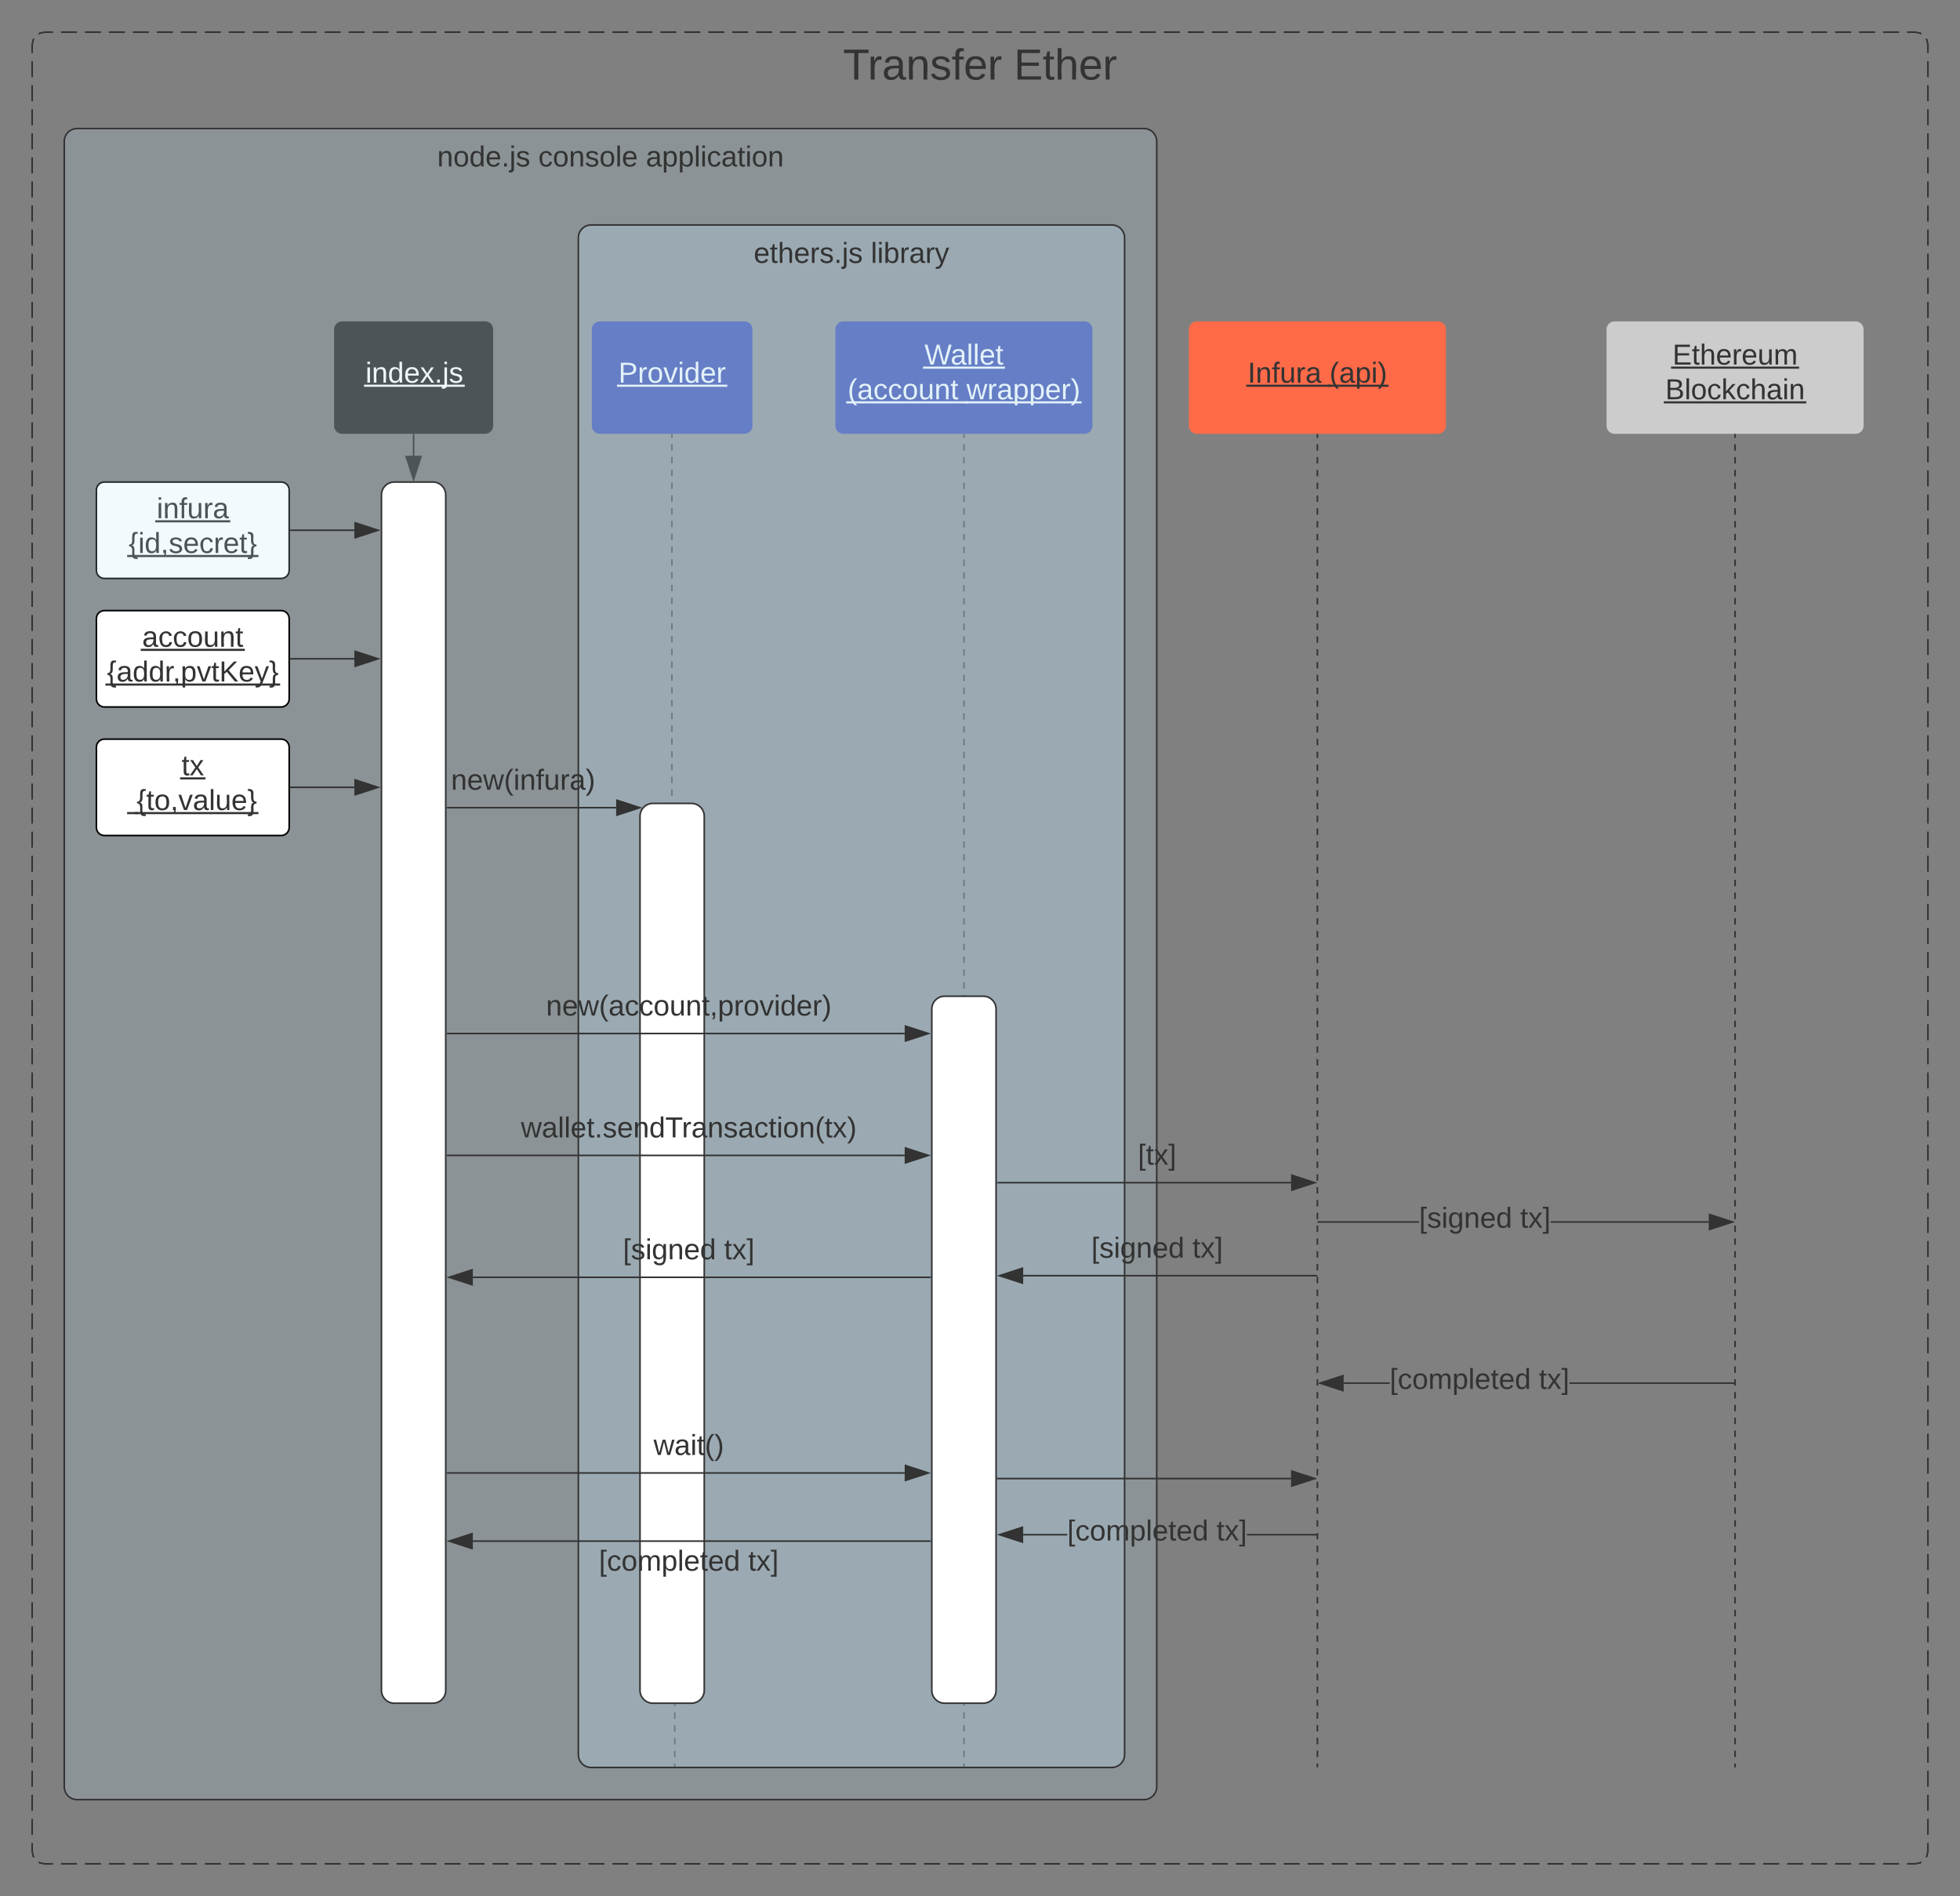 <svg xmlns="http://www.w3.org/2000/svg" xmlns:xlink="http://www.w3.org/1999/xlink" xmlns:lucid="lucid" width="1220" height="1180"><rect width="100%" height="100%" fill="#808080" stroke="none"/><g transform="translate(-340 -20)" lucid:page-tab-id="0_0"><path d="M400 325c0-2.76 2.24-5 5-5h110c2.76 0 5 2.24 5 5v50c0 2.76-2.24 5-5 5H405c-2.76 0-5-2.24-5-5z" stroke="#000" fill="#fff"/><use xlink:href="#a" transform="matrix(1,0,0,1,405,325) translate(32.55 17.525)"/><use xlink:href="#b" transform="matrix(1,0,0,1,405,325) translate(15.05 39.125)"/><path d="M860 225c0-2.76 2.24-5 5-5h150c2.76 0 5 2.24 5 5v60c0 2.76-2.24 5-5 5H865c-2.76 0-5-2.24-5-5z" stroke="#000" stroke-opacity="0" fill="#2535a0"/><use xlink:href="#c" transform="matrix(1,0,0,1,865,225) translate(50.4 21.9)"/><use xlink:href="#d" transform="matrix(1,0,0,1,865,225) translate(2.625 43.5)"/><use xlink:href="#e" transform="matrix(1,0,0,1,865,225) translate(76.575 43.5)"/><path d="M1080 225c0-2.76 2.24-5 5-5h150c2.76 0 5 2.24 5 5v60c0 2.76-2.24 5-5 5h-150c-2.76 0-5-2.24-5-5z" stroke="#000" stroke-opacity="0" fill="#ff6b49"/><use xlink:href="#f" transform="matrix(1,0,0,1,1085,225) translate(31.6 33.15)"/><use xlink:href="#g" transform="matrix(1,0,0,1,1085,225) translate(82.55 33.15)"/><path d="M708.37 225c0-2.76 2.24-5 5-5h90c2.77 0 5 2.24 5 5v60c0 2.76-2.23 5-5 5h-90c-2.76 0-5-2.24-5-5z" stroke="#000" stroke-opacity="0" fill="#2535a0"/><use xlink:href="#h" transform="matrix(1,0,0,1,713.375,225) translate(11.575 33.15)"/><path d="M758.22 290.5v2m0 3.97v3.97m0 3.98v3.98m0 3.97v3.98m0 3.98v3.97m0 3.98v3.98m0 3.98v3.97m0 4v3.97m0 3.97v3.98m0 3.98v3.97m0 3.98v3.98m0 3.98V380m0 3.98v3.98m0 3.97v4m0 3.97v3.97m0 3.98v3.98m0 3.98v3.97m0 3.98v3.98m0 3.98v3.98m0 3.98v3.98m0 3.97v3.97m0 3.98v3.97m0 3.98v3.98m0 3.97v3.98m0 3.98v4m0 3.96v3.98m0 3.98v3.97m0 3.97v3.98m0 3.97v3.98m0 3.98v3.98m0 3.97v3.98m0 4v3.96m0 3.98v3.98m0 3.97v3.97m0 3.98v3.98m0 3.97v3.98m0 3.98v3.97m0 3.98v4m0 3.96v3.98m0 3.98v3.98m0 3.97v3.98m0 3.98v3.97m0 3.98v3.98m0 3.97v3.98m0 4v3.97m0 3.97v3.98m0 3.98v3.97m0 3.98v3.98m0 3.97v3.98m0 3.98v3.98m0 3.97v4m0 3.97v3.97m0 3.98v2l.26.62.63.26.64.26.26.63v1.98m0 3.98v3.97m0 3.98v4m0 3.96v3.98m0 3.98v3.98m0 3.97v3.98m0 3.98v3.97m0 3.98v3.98m0 3.97v3.98m0 4v3.97m0 3.97v3.98m0 3.98v3.97m0 3.98v3.98m0 3.97v3.98m0 3.98v3.98m0 3.97v4m0 3.97v3.97m0 3.98v3.98m0 3.97v3.98m0 3.98V859m0 3.98v3.98m0 3.98v3.97m0 4v3.97m0 3.97v3.98m0 3.98v3.98m0 3.97v3.98m0 3.98v3.98m0 3.98v3.98m0 3.97v4m0 3.97v3.98m0 3.97v3.98m0 3.98v3.97m0 3.98v3.98m0 3.98v3.98m0 3.98v3.98m0 3.97v3.97m0 3.98v3.97m0 3.98v3.98m0 3.98v3.97m0 3.98v4m0 3.96v3.98m0 3.98v3.97m0 3.97v3.98m0 3.98v3.97m0 3.98v3.98m0 3.97v3.98m0 4v3.96m0 3.98v3.98m0 3.98v3.97m0 3.98v3.98m0 3.97v3.98m0 3.98v3.97m0 3.98v2" stroke="#333" fill="none"/><path d="M758.72 290.5h-1v-.5h1z" fill="#333"/><path d="M760 1119.5v.5M940 290.5v2m0 3.98v3.98m0 4v3.98m0 3.98v4m0 3.97v3.98m0 3.98v4m0 3.97v4m0 3.98v4m0 3.98v3.98m0 4v3.97m0 4v3.97m0 4v3.98m0 3.98v4m0 3.97v4m0 3.97v4m0 3.97v4m0 3.98v3.98m0 4V428m0 4v3.97m0 4v3.97m0 4v3.98m0 3.98v4m0 3.97v4m0 3.97v4m0 3.97v4m0 4v3.97m0 4v3.97m0 4v3.97m0 4v4m0 3.97v4m0 3.97v4m0 3.97v4m0 3.98v4m0 3.98v3.98m0 4v3.97m0 4v3.98m0 4v3.97m0 4v3.98m0 3.98v4m0 3.98v4m0 3.97v4m0 3.97v4m0 3.98v3.98m0 4v3.97m0 4v3.97m0 4v3.97m0 3.98v4m0 3.97v4m0 3.97v4m0 3.97v3.98m0 3.98v4m0 3.98v3.98m0 4v3.97m0 3.98v3.98m0 4v3.98m0 3.98v4m0 3.97v3.98m0 3.98v4m0 3.97v4m0 3.98v4m0 3.98v3.98m0 4v3.97m0 4v3.97m0 4v3.98m0 3.98v4m0 3.97v4m0 3.97v4m0 3.97v4m0 3.98v3.98m0 4v3.97m0 4v3.97m0 4v3.97m0 4v3.98m0 3.98v4m0 3.97v4m0 3.97v4m0 3.97v4m0 4v3.97m0 4v3.97m0 4v3.97m0 4v4m0 3.97v4m0 3.97v4m0 3.97v4m0 3.98v4m0 3.98v3.98m0 4V978m0 4v3.98m0 4v3.97m0 4v3.98m0 3.98v4m0 3.98v4m0 3.97v4m0 3.97v4m0 3.98v3.98m0 4v3.97m0 4v3.97m0 4v3.97m0 3.98v4m0 3.97v4m0 3.97v4m0 3.97v3.98m0 3.98v4m0 3.98v3.98m0 4v1.98" stroke="#333" fill="none"/><path d="M940.5 290.5h-1v-.5h1z" fill="#333"/><path d="M940 1119.5v.5M1160 290.5v2m0 3.98v3.98m0 4v3.98m0 3.98v4m0 3.97v3.98m0 3.98v4m0 3.97v4m0 3.98v4m0 3.98v3.98m0 4v3.97m0 4v3.97m0 4v3.98m0 3.98v4m0 3.97v4m0 3.97v4m0 3.97v4m0 3.98v3.98m0 4V428m0 4v3.97m0 4v3.97m0 4v3.98m0 3.98v4m0 3.97v4m0 3.97v4m0 3.97v4m0 4v3.97m0 4v3.97m0 4v3.97m0 4v4m0 3.97v4m0 3.97v4m0 3.97v4m0 3.98v4m0 3.98v3.98m0 4v3.97m0 4v3.98m0 4v3.97m0 4v3.98m0 3.98v4m0 3.98v4m0 3.97v4m0 3.97v4m0 3.98v3.98m0 4v3.97m0 4v3.97m0 4v3.97m0 3.98v4m0 3.97v4m0 3.97v4m0 3.97v3.98m0 3.98v4m0 3.98v3.98m0 4v3.97m0 3.98v3.98m0 4v3.98m0 3.98v4m0 3.97v3.98m0 3.98v4m0 3.97v4m0 3.98v4m0 3.98v3.98m0 4v3.97m0 4v3.97m0 4v3.98m0 3.98v4m0 3.97v4m0 3.97v4m0 3.97v4m0 3.98v3.98m0 4v3.97m0 4v3.97m0 4v3.97m0 4v3.98m0 3.98v4m0 3.97v4m0 3.97v4m0 3.97v4m0 4v3.97m0 4v3.97m0 4v3.97m0 4v4m0 3.97v4m0 3.97v4m0 3.97v4m0 3.98v4m0 3.98v3.98m0 4V978m0 4v3.98m0 4v3.97m0 4v3.98m0 3.98v4m0 3.98v4m0 3.97v4m0 3.97v4m0 3.98v3.98m0 4v3.97m0 4v3.97m0 4v3.97m0 3.98v4m0 3.97v4m0 3.97v4m0 3.97v3.98m0 3.98v4m0 3.98v3.98m0 4v1.98" stroke="#333" fill="none"/><path d="M1160.5 290.5h-1v-.5h1z" fill="#333"/><path d="M1160 1119.5v.5" stroke="#333" fill="none"/><path d="M547.94 225c0-2.76 2.24-5 5-5h89c2.76 0 5 2.24 5 5v60c0 2.76-2.24 5-5 5h-89c-2.76 0-5-2.24-5-5z" stroke="#000" stroke-opacity="0" fill="#333"/><use xlink:href="#i" transform="matrix(1,0,0,1,552.937,225) translate(14.55 33.15)"/><path d="M597.44 290.5v13.12" stroke="#333" fill="none"/><path d="M597.94 290.5h-1v-.5h1z" fill="#333"/><path d="M597.44 318.38l-4.64-14.26h9.27z" stroke="#333" fill="#333"/><path d="M380 108c0-4.42 3.58-8 8-8h664c4.42 0 8 3.58 8 8v1024c0 4.42-3.58 8-8 8H388c-4.42 0-8-3.58-8-8z" stroke="#333" fill="#c1e4f7" fill-opacity=".19"/><use xlink:href="#j" transform="matrix(1,0,0,1,388,108) translate(224.125 15.6)"/><use xlink:href="#k" transform="matrix(1,0,0,1,388,108) translate(287.075 15.6)"/><use xlink:href="#l" transform="matrix(1,0,0,1,388,108) translate(354.025 15.6)"/><path d="M700 168c0-4.42 3.58-8 8-8h324c4.42 0 8 3.58 8 8v944c0 4.42-3.58 8-8 8H708c-4.42 0-8-3.58-8-8z" stroke="#333" fill="#c1e4f7" fill-opacity=".28"/><use xlink:href="#m" transform="matrix(1,0,0,1,708,168) translate(101.15 15.6)"/><use xlink:href="#n" transform="matrix(1,0,0,1,708,168) translate(174.05 15.6)"/><path d="M738.37 528c0-4.42 3.6-8 8-8h24c4.42 0 8 3.58 8 8v544c0 4.42-3.58 8-8 8h-24c-4.4 0-8-3.58-8-8zM920 648c0-4.42 3.58-8 8-8h24c4.42 0 8 3.58 8 8v424c0 4.42-3.58 8-8 8h-24c-4.42 0-8-3.58-8-8zM577.44 328c0-4.42 3.58-8 8-8h24c4.42 0 8 3.58 8 8v744c0 4.42-3.58 8-8 8h-24c-4.42 0-8-3.58-8-8z" stroke="#333" fill="#fff"/><path d="M400 405c0-2.76 2.24-5 5-5h110c2.76 0 5 2.24 5 5v50c0 2.76-2.24 5-5 5H405c-2.76 0-5-2.24-5-5z" stroke="#000" fill="#fff"/><use xlink:href="#o" transform="matrix(1,0,0,1,405,405) translate(23.5 17.525)"/><use xlink:href="#p" transform="matrix(1,0,0,1,405,405) translate(1.525 39.125)"/><path d="M521 350h39.55" stroke="#333" fill="none"/><path d="M521 350.5h-.5v-1h.5z" fill="#333"/><path d="M575.32 350l-14.27 4.64v-9.28z" stroke="#333" fill="#333"/><path d="M521 430h39.55" stroke="#333" fill="none"/><path d="M521 430.5h-.5v-1h.5z" fill="#333"/><path d="M575.32 430l-14.27 4.64v-9.28z" stroke="#333" fill="#333"/><path d="M618.44 522.67H723.5" stroke="#333" fill="none"/><path d="M618.45 523.17h-.5v-1h.5z" fill="#333"/><path d="M738.28 522.67L724 527.3v-9.27z" stroke="#333" fill="#333"/><use xlink:href="#q" transform="matrix(1,0,0,1,620.714,497.067) translate(0.005 14.4)"/><path d="M618.44 663.22h284.68" stroke="#333" fill="none"/><path d="M618.45 663.72h-.5v-1h.5z" fill="#333"/><path d="M917.88 663.22l-14.26 4.64v-9.27z" stroke="#333" fill="#333"/><use xlink:href="#r" transform="matrix(1,0,0,1,679.869,637.621) translate(0.005 14.4)"/><path d="M360 48c0-4.42 3.58-8 8-8h1164c4.42 0 8 3.58 8 8v1124c0 4.42-3.58 8-8 8H368c-4.42 0-8-3.58-8-8z" fill-opacity="0"/><path d="M364.07 41.18l.82-.55L368 40h4.97m4.98 0h9.95m4.97 0h9.95m4.97 0h9.94m4.98 0h9.95m4.97 0h9.95m4.96 0h9.95m5 0h9.94m4.97 0h9.96m4.97 0h9.95m4.98 0h9.95m4.98 0h9.95m4.97 0h9.95m4.98 0h9.94m4.98 0h9.95m4.97 0h9.95m4.97 0h9.94m4.98 0h9.95m4.97 0h9.95m4.96 0h9.95m5 0h9.94m4.97 0h9.96m4.97 0h9.95m4.98 0h9.95m4.98 0h9.95m4.97 0h9.95m4.98 0h9.94m4.98 0h9.95m4.97 0h9.95m4.97 0h9.94m4.98 0h9.95m4.97 0h9.95m4.96 0h9.95m5 0h9.94m4.97 0h9.96m4.97 0h9.95m4.98 0h9.95m4.98 0h9.95m4.97 0h9.95m4.98 0h9.94m4.98 0h9.95m4.97 0h9.95m4.97 0h9.94m4.98 0h9.95m4.97 0h9.95m4.96 0h9.95m5 0h9.94m4.97 0h9.96m4.97 0h9.95m4.98 0h9.95m4.98 0h9.95m4.97 0h9.95m4.98 0h9.94m4.98 0h9.95m4.97 0h9.95m4.97 0h9.94m4.98 0h9.95m4.97 0h9.95m4.96 0h9.95m5 0h9.94m4.97 0h9.96m4.97 0h9.95m4.98 0h9.95m4.98 0h9.95m4.97 0h9.95m4.98 0h9.94m4.98 0h9.95m4.97 0h9.95m4.97 0h9.94m4.98 0h9.95m4.97 0h9.95m4.96 0h9.95m5 0h9.94m4.97 0h9.96m4.97 0h9.95m4.98 0h9.95m4.98 0h9.95m4.97 0h9.95m4.98 0h4.97l3.1.63.83.55m2.9 2.9l.54.8.63 3.12v5m0 5v9.98m0 5v10m0 4.98v10m0 5v9.98m0 5v10m0 4.98v10m0 5v9.98m0 5v10m0 4.98v10m0 5v9.98m0 5v10m0 4.98v10m0 5v9.98m0 5v10m0 4.98v10m0 5v9.98m0 5v10m0 4.98v10m0 5v9.98m0 5v10m0 4.98v10m0 5v9.98m0 5v10m0 4.98v10m0 5v9.98m0 5v10m0 4.98v10m0 5v9.98m0 5v10m0 4.98v10m0 5v9.98m0 5v10m0 4.98v10m0 5v9.98m0 5v10m0 4.98v10m0 5v9.98m0 5v10m0 4.98v10m0 5v9.98m0 5v10m0 4.98v10m0 5v9.98m0 5v10m0 4.98v10m0 5v9.98m0 5v10m0 4.98v10m0 5v9.98m0 5v10m0 4.98v10m0 5v9.98m0 5v10m0 4.98v10m0 5v9.98m0 5v10m0 4.98v10m0 5v9.98m0 5v10m0 4.98v10m0 5v9.98m0 5v10m0 4.98v10m0 5v9.98m0 5v10m0 4.98v10m0 5v9.98m0 5v10m0 4.98v10m0 5v9.98m0 5v10m0 4.98v10m0 5v9.98m0 5v10m0 4.98v5l-.63 3.1-.55.83m-2.9 2.9l-.8.54-3.12.63h-4.97m-4.98 0h-9.95m-4.97 0h-9.95m-4.97 0h-9.94m-4.98 0h-9.95m-4.97 0h-9.95m-4.96 0h-9.95m-5 0h-9.94m-4.97 0h-9.96m-4.97 0h-9.95m-4.98 0h-9.95m-4.98 0h-9.95m-4.97 0h-9.95m-4.98 0h-9.94m-4.98 0h-9.95m-4.97 0h-9.95m-4.97 0h-9.94m-4.98 0h-9.95m-4.97 0h-9.95m-4.96 0h-9.95m-5 0h-9.94m-4.97 0h-9.96m-4.97 0h-9.95m-4.98 0h-9.95m-4.98 0h-9.95m-4.97 0h-9.95m-4.98 0h-9.94m-4.98 0h-9.95m-4.97 0h-9.95m-4.97 0h-9.94m-4.98 0h-9.95m-4.97 0h-9.95m-4.96 0h-9.95m-5 0h-9.94m-4.97 0h-9.96m-4.97 0h-9.95m-4.98 0h-9.95m-4.98 0h-9.95m-4.97 0h-9.95m-4.98 0h-9.94m-4.98 0h-9.95m-4.97 0h-9.95m-4.97 0h-9.94m-4.98 0h-9.95m-4.97 0h-9.95m-4.96 0h-9.95m-5 0h-9.94m-4.97 0h-9.96m-4.97 0h-9.95m-4.98 0h-9.95m-4.98 0h-9.95m-4.97 0h-9.95m-4.98 0h-9.94m-4.98 0h-9.95m-4.97 0h-9.95m-4.97 0h-9.94m-4.98 0h-9.95m-4.97 0h-9.95m-4.96 0h-9.95m-5 0h-9.94m-4.97 0h-9.96m-4.97 0h-9.95m-4.98 0h-9.95m-4.98 0h-9.95m-4.97 0h-9.95m-4.98 0h-9.94m-4.98 0h-9.95m-4.97 0h-9.95m-4.97 0h-9.94m-4.98 0h-9.95m-4.97 0h-9.95m-4.96 0h-9.95m-5 0h-9.94m-4.97 0h-9.96m-4.97 0h-9.95m-4.98 0h-9.95m-4.98 0h-9.95m-4.97 0h-9.95m-4.98 0H368l-3.1-.63-.83-.55m-2.9-2.9l-.54-.8-.63-3.12v-5m0-5v-9.98m0-5v-10m0-4.98v-10m0-5v-9.98m0-5v-10m0-4.98v-10m0-5v-9.98m0-5v-10m0-4.98v-10m0-5v-9.98m0-5v-10m0-4.98v-10m0-5v-9.98m0-5v-10m0-4.98v-10m0-5v-9.98m0-5v-10m0-4.98v-10m0-5v-9.98m0-5v-10m0-4.98v-10m0-5v-9.98m0-5v-10m0-4.98v-10m0-5v-9.98m0-5v-10m0-4.98v-10m0-5v-9.98m0-5v-10m0-4.98v-10m0-5v-9.98m0-5v-10m0-4.98v-10m0-5v-9.98m0-5v-10m0-4.98v-10m0-5v-9.98m0-5v-10m0-4.98v-10m0-5v-9.98m0-5v-10m0-4.98v-10m0-5v-9.98m0-5v-10m0-4.98v-10m0-5v-9.98m0-5v-10m0-4.98v-10m0-5v-9.98m0-5v-10m0-4.98v-10m0-5v-9.98m0-5v-10m0-4.98v-10m0-5v-9.98m0-5v-10m0-4.98v-10m0-5v-9.98m0-5v-10m0-4.98v-10m0-5v-9.98m0-5v-10m0-4.98v-10m0-5v-9.98m0-5v-10m0-4.98v-10m0-5v-9.98m0-5v-10m0-4.98v-10m0-5v-9.98m0-5v-10m0-4.98v-10m0-5V73m0-5v-10m0-4.98v-5l.63-3.1.55-.83" stroke="#333" fill="none"/><use xlink:href="#s" transform="matrix(1,0,0,1,368,48) translate(496.74 21.511)"/><use xlink:href="#t" transform="matrix(1,0,0,1,368,48) translate(603.1 21.511)"/><path d="M1340 225c0-2.76 2.24-5 5-5h150c2.76 0 5 2.24 5 5v60c0 2.76-2.24 5-5 5h-150c-2.76 0-5-2.24-5-5z" stroke="#000" stroke-opacity="0" fill="#ccc"/><use xlink:href="#u" transform="matrix(1,0,0,1,1345,225) translate(36.05 21.9)"/><use xlink:href="#v" transform="matrix(1,0,0,1,1345,225) translate(31.55 43.5)"/><path d="M1420 290.5v2m0 3.98v3.98m0 4v3.98m0 3.98v4m0 3.97v3.98m0 3.98v4m0 3.97v4m0 3.98v4m0 3.98v3.98m0 4v3.97m0 4v3.97m0 4v3.98m0 3.98v4m0 3.97v4m0 3.97v4m0 3.97v4m0 3.98v3.98m0 4V428m0 4v3.97m0 4v3.97m0 4v3.98m0 3.98v4m0 3.97v4m0 3.97v4m0 3.97v4m0 4v3.97m0 4v3.97m0 4v3.97m0 4v4m0 3.97v4m0 3.97v4m0 3.97v4m0 3.98v4m0 3.98v3.98m0 4v3.97m0 4v3.98m0 4v3.97m0 4v3.98m0 3.98v4m0 3.98v4m0 3.97v4m0 3.97v4m0 3.98v3.98m0 4v3.97m0 4v3.97m0 4v3.97m0 3.98v4m0 3.97v4m0 3.97v4m0 3.97v3.98m0 3.98v4m0 3.98v3.98m0 4v3.97m0 3.98v3.98m0 4v3.98m0 3.98v4m0 3.97v3.98m0 3.98v4m0 3.97v4m0 3.98v4m0 3.98v3.98m0 4v3.97m0 4v3.97m0 4v3.98m0 3.98v4m0 3.97v4m0 3.97v4m0 3.97v4m0 3.98v3.98m0 4v3.97m0 4v3.97m0 4v3.97m0 4v3.98m0 3.98v4m0 3.97v4m0 3.97v4m0 3.97v4m0 4v3.97m0 4v3.97m0 4v3.97m0 4v4m0 3.97v4m0 3.97v4m0 3.97v4m0 3.98v4m0 3.98v3.98m0 4V978m0 4v3.98m0 4v3.97m0 4v3.98m0 3.98v4m0 3.98v4m0 3.97v4m0 3.97v4m0 3.98v3.98m0 4v3.97m0 4v3.97m0 4v3.97m0 3.98v4m0 3.97v4m0 3.97v4m0 3.97v3.98m0 3.98v4m0 3.98v3.98m0 4v1.98" stroke="#333" fill="none"/><path d="M1420.5 290.5h-1v-.5h1z" fill="#333"/><path d="M1420 1119.5v.5" stroke="#333" fill="none"/><path d="M1004.3 975.63h-27.42v-1h27.42zm155.2 0h-43.3v-1h43.3zM976.38 979.76l-14.26-4.63 14.26-4.64z" fill="#333"/><path d="M976.88 980.45l-16.38-5.32 16.38-5.33zm-13.14-5.32l12.14 3.95v-7.9zM1160 975.63h-.5v-1h.5z" fill="#333"/><use xlink:href="#w" transform="matrix(1,0,0,1,1004.3,964.328) translate(0.005 14.4)"/><use xlink:href="#x" transform="matrix(1,0,0,1,1004.3,964.328) translate(92.905 14.4)"/><path d="M1223.27 781h-62.77v-1h62.77zm180.35 0h-98.4v-1h98.4zM1160.5 781h-.5v-1h.5zM1418.38 780.5l-14.26 4.63v-9.27z" fill="#333"/><path d="M1420 780.5l-16.38 5.32v-10.65zm-15.38 3.94l12.14-3.95-12.14-3.95z" fill="#333"/><use xlink:href="#y" transform="matrix(1,0,0,1,1223.269,769.694) translate(0.005 14.4)"/><use xlink:href="#x" transform="matrix(1,0,0,1,1223.269,769.694) translate(62.955 14.4)"/><path d="M1205 881.3h-28.62v-1h28.6zm214.5 0h-102.6v-1h102.6zM1175.88 885.44l-14.26-4.63 14.26-4.63z" fill="#333"/><path d="M1176.38 886.13L1160 880.8l16.38-5.32zm-13.14-5.32l12.14 3.95v-7.9zM1420 881.3h-.5v-1h.5z" fill="#333"/><use xlink:href="#w" transform="matrix(1,0,0,1,1204.995,870.005) translate(0.005 14.4)"/><use xlink:href="#x" transform="matrix(1,0,0,1,1204.995,870.005) translate(92.905 14.4)"/><path d="M618.44 739.07h284.68" stroke="#333" fill="none"/><path d="M618.45 739.57h-.5v-1h.5z" fill="#333"/><path d="M917.88 739.07l-14.26 4.64v-9.26z" stroke="#333" fill="#333"/><use xlink:href="#z" transform="matrix(1,0,0,1,664.244,713.472) translate(0.005 14.4)"/><path d="M919 979.12H634.32" stroke="#333" fill="none"/><path d="M919.5 979.62h-.5v-1h.5z" fill="#333"/><path d="M619.56 979.12l14.26-4.63v9.26z" stroke="#333" fill="#333"/><use xlink:href="#w" transform="matrix(1,0,0,1,712.769,983.12) translate(0.005 14.4)"/><use xlink:href="#x" transform="matrix(1,0,0,1,712.769,983.12) translate(92.905 14.4)"/><path d="M400 485c0-2.76 2.24-5 5-5h110c2.76 0 5 2.24 5 5v50c0 2.76-2.24 5-5 5H405c-2.76 0-5-2.24-5-5z" stroke="#000" fill="#fff"/><use xlink:href="#A" transform="matrix(1,0,0,1,405,485) translate(48 17.525)"/><use xlink:href="#B" transform="matrix(1,0,0,1,405,485) translate(15.025 39.125)"/><use xlink:href="#C" transform="matrix(1,0,0,1,405,485) translate(20.025 39.125)"/><path d="M521 510h39.55" stroke="#333" fill="none"/><path d="M521 510.5h-.5v-1h.5z" fill="#333"/><path d="M575.32 510l-14.27 4.64v-9.28z" stroke="#333" fill="#333"/><path d="M961 756.04h182.62" stroke="#333" fill="none"/><path d="M961 756.54h-.5v-1h.5z" fill="#333"/><path d="M1158.38 756.04l-14.26 4.64v-9.28z" stroke="#333" fill="#333"/><use xlink:href="#D" transform="matrix(1,0,0,1,1048.25,730.44) translate(0.005 14.4)"/><path d="M976.88 813.93h182.62" stroke="#333" fill="none"/><path d="M962.12 813.93l14.26-4.63v9.27z" stroke="#333" fill="#333"/><path d="M1159.5 813.93h.5" stroke="#333" fill="none"/><g><use xlink:href="#y" transform="matrix(1,0,0,1,1019.275,788.331) translate(0.005 14.4)"/><use xlink:href="#x" transform="matrix(1,0,0,1,1019.275,788.331) translate(62.955 14.4)"/></g><path d="M919 814.93H634.32" stroke="#333" fill="none"/><path d="M919.5 815.43h-.5v-1h.5z" fill="#333"/><path d="M619.56 814.93l14.26-4.64v9.26z" stroke="#333" fill="#333"/><g><use xlink:href="#y" transform="matrix(1,0,0,1,727.744,789.329) translate(0.005 14.4)"/><use xlink:href="#x" transform="matrix(1,0,0,1,727.744,789.329) translate(62.955 14.4)"/></g><path d="M618.44 936.7h284.68" stroke="#333" fill="none"/><path d="M618.45 937.2h-.5v-1h.5z" fill="#333"/><path d="M917.88 936.7l-14.26 4.64v-9.28z" stroke="#333" fill="#333"/><g><use xlink:href="#E" transform="matrix(1,0,0,1,746.819,911.1) translate(0.005 14.4)"/></g><path d="M1143.62 940.7H961v-1h182.62zM961 940.7h-.5v-1h.5zM1158.38 940.2l-14.26 4.63v-9.27z" fill="#333"/><path d="M1160 940.2l-16.38 5.32v-10.65zm-15.38 3.94l12.14-3.95-12.14-3.95z" fill="#333"/><defs><path fill="#333" d="M24-231v-30h32v30H24zM24 0v-190h32V0H24" id="F"/><path fill="#333" d="M117-194c89-4 53 116 60 194h-32v-121c0-31-8-49-39-48C34-167 62-67 57 0H25l-1-190h30c1 10-1 24 2 32 11-22 29-35 61-36" id="G"/><path fill="#333" d="M101-234c-31-9-42 10-38 44h38v23H63V0H32v-167H5v-23h27c-7-52 17-82 69-68v24" id="H"/><path fill="#333" d="M84 4C-5 8 30-112 23-190h32v120c0 31 7 50 39 49 72-2 45-101 50-169h31l1 190h-30c-1-10 1-25-2-33-11 22-28 36-60 37" id="I"/><path fill="#333" d="M114-163C36-179 61-72 57 0H25l-1-190h30c1 12-1 29 2 39 6-27 23-49 58-41v29" id="J"/><path fill="#333" d="M141-36C126-15 110 5 73 4 37 3 15-17 15-53c-1-64 63-63 125-63 3-35-9-54-41-54-24 1-41 7-42 31l-33-3c5-37 33-52 76-52 45 0 72 20 72 64v82c-1 20 7 32 28 27v20c-31 9-61-2-59-35zM48-53c0 20 12 33 32 33 41-3 63-29 60-74-43 2-92-5-92 41" id="K"/><g id="a"><use transform="matrix(0.05,0,0,0.05,0,0)" xlink:href="#F"/><use transform="matrix(0.05,0,0,0.05,3.95,0)" xlink:href="#G"/><use transform="matrix(0.05,0,0,0.05,13.95,0)" xlink:href="#H"/><use transform="matrix(0.05,0,0,0.05,18.95,0)" xlink:href="#I"/><use transform="matrix(0.05,0,0,0.05,28.95,0)" xlink:href="#J"/><use transform="matrix(0.05,0,0,0.05,34.9,0)" xlink:href="#K"/><path fill="#333" d="M-.9 1.25h46.7v1.32H-.9z"/></g><path fill="#333" d="M39-94c74 12-11 154 75 146v23c-44 4-70-10-70-52C44-23 55-84 6-82v-22c81 4-7-162 84-157h24v23c-82-15-2 131-75 144" id="L"/><path fill="#333" d="M85-194c31 0 48 13 60 33l-1-100h32l1 261h-30c-2-10 0-23-3-31C134-8 116 4 85 4 32 4 16-35 15-94c0-66 23-100 70-100zm9 24c-40 0-46 34-46 75 0 40 6 74 45 74 42 0 51-32 51-76 0-42-9-74-50-73" id="M"/><path fill="#333" d="M68-38c1 34 0 65-14 84H32c9-13 17-26 17-46H33v-38h35" id="N"/><path fill="#333" d="M135-143c-3-34-86-38-87 0 15 53 115 12 119 90S17 21 10-45l28-5c4 36 97 45 98 0-10-56-113-15-118-90-4-57 82-63 122-42 12 7 21 19 24 35" id="O"/><path fill="#333" d="M100-194c63 0 86 42 84 106H49c0 40 14 67 53 68 26 1 43-12 49-29l28 8c-11 28-37 45-77 45C44 4 14-33 15-96c1-61 26-98 85-98zm52 81c6-60-76-77-97-28-3 7-6 17-6 28h103" id="P"/><path fill="#333" d="M96-169c-40 0-48 33-48 73s9 75 48 75c24 0 41-14 43-38l32 2c-6 37-31 61-74 61-59 0-76-41-82-99-10-93 101-131 147-64 4 7 5 14 7 22l-32 3c-4-21-16-35-41-35" id="Q"/><path fill="#333" d="M59-47c-2 24 18 29 38 22v24C64 9 27 4 27-40v-127H5v-23h24l9-43h21v43h35v23H59v120" id="R"/><path fill="#333" d="M76-40C78 24 84 88 6 75V52C86 64 9-79 80-94c-40-6-34-59-34-106 1-29-11-41-40-38v-23c44-4 70 10 70 52 0 47-12 108 38 105v22c-26 1-39 14-38 42" id="S"/><g id="b"><use transform="matrix(0.05,0,0,0.05,0,0)" xlink:href="#L"/><use transform="matrix(0.05,0,0,0.05,6,0)" xlink:href="#F"/><use transform="matrix(0.05,0,0,0.05,9.95,0)" xlink:href="#M"/><use transform="matrix(0.05,0,0,0.05,19.95,0)" xlink:href="#N"/><use transform="matrix(0.05,0,0,0.05,24.95,0)" xlink:href="#O"/><use transform="matrix(0.05,0,0,0.05,33.95,0)" xlink:href="#P"/><use transform="matrix(0.05,0,0,0.05,43.95,0)" xlink:href="#Q"/><use transform="matrix(0.05,0,0,0.05,52.95,0)" xlink:href="#J"/><use transform="matrix(0.05,0,0,0.05,58.9,0)" xlink:href="#P"/><use transform="matrix(0.05,0,0,0.05,68.9,0)" xlink:href="#R"/><use transform="matrix(0.05,0,0,0.05,73.9,0)" xlink:href="#S"/><path fill="#333" d="M-.9 1.25h81.7v1.32H-.9z"/></g><path fill="#fafafa" d="M266 0h-40l-56-210L115 0H75L2-248h35L96-30l15-64 43-154h32l59 218 59-218h35" id="T"/><path fill="#fafafa" d="M141-36C126-15 110 5 73 4 37 3 15-17 15-53c-1-64 63-63 125-63 3-35-9-54-41-54-24 1-41 7-42 31l-33-3c5-37 33-52 76-52 45 0 72 20 72 64v82c-1 20 7 32 28 27v20c-31 9-61-2-59-35zM48-53c0 20 12 33 32 33 41-3 63-29 60-74-43 2-92-5-92 41" id="U"/><path fill="#fafafa" d="M24 0v-261h32V0H24" id="V"/><path fill="#fafafa" d="M100-194c63 0 86 42 84 106H49c0 40 14 67 53 68 26 1 43-12 49-29l28 8c-11 28-37 45-77 45C44 4 14-33 15-96c1-61 26-98 85-98zm52 81c6-60-76-77-97-28-3 7-6 17-6 28h103" id="W"/><path fill="#fafafa" d="M59-47c-2 24 18 29 38 22v24C64 9 27 4 27-40v-127H5v-23h24l9-43h21v43h35v23H59v120" id="X"/><g id="c"><use transform="matrix(0.05,0,0,0.05,0,0)" xlink:href="#T"/><use transform="matrix(0.05,0,0,0.05,16.3,0)" xlink:href="#U"/><use transform="matrix(0.05,0,0,0.05,26.3,0)" xlink:href="#V"/><use transform="matrix(0.05,0,0,0.05,30.25,0)" xlink:href="#V"/><use transform="matrix(0.05,0,0,0.05,34.2,0)" xlink:href="#W"/><use transform="matrix(0.05,0,0,0.05,44.2,0)" xlink:href="#X"/><path fill="#fafafa" d="M-.9 1.25h51v1.32h-51z"/></g><path fill="#fafafa" d="M87 75C49 33 22-17 22-94c0-76 28-126 65-167h31c-38 41-64 92-64 168S80 34 118 75H87" id="Y"/><path fill="#fafafa" d="M96-169c-40 0-48 33-48 73s9 75 48 75c24 0 41-14 43-38l32 2c-6 37-31 61-74 61-59 0-76-41-82-99-10-93 101-131 147-64 4 7 5 14 7 22l-32 3c-4-21-16-35-41-35" id="Z"/><path fill="#fafafa" d="M100-194c62-1 85 37 85 99 1 63-27 99-86 99S16-35 15-95c0-66 28-99 85-99zM99-20c44 1 53-31 53-75 0-43-8-75-51-75s-53 32-53 75 10 74 51 75" id="aa"/><path fill="#fafafa" d="M84 4C-5 8 30-112 23-190h32v120c0 31 7 50 39 49 72-2 45-101 50-169h31l1 190h-30c-1-10 1-25-2-33-11 22-28 36-60 37" id="ab"/><path fill="#fafafa" d="M117-194c89-4 53 116 60 194h-32v-121c0-31-8-49-39-48C34-167 62-67 57 0H25l-1-190h30c1 10-1 24 2 32 11-22 29-35 61-36" id="ac"/><g id="d"><use transform="matrix(0.05,0,0,0.05,0,0)" xlink:href="#Y"/><use transform="matrix(0.05,0,0,0.05,5.95,0)" xlink:href="#U"/><use transform="matrix(0.05,0,0,0.05,15.95,0)" xlink:href="#Z"/><use transform="matrix(0.05,0,0,0.05,24.95,0)" xlink:href="#Z"/><use transform="matrix(0.05,0,0,0.05,33.95,0)" xlink:href="#aa"/><use transform="matrix(0.05,0,0,0.05,43.95,0)" xlink:href="#ab"/><use transform="matrix(0.05,0,0,0.05,53.95,0)" xlink:href="#ac"/><use transform="matrix(0.05,0,0,0.05,63.95,0)" xlink:href="#X"/><path fill="#fafafa" d="M-.9 1.25h75.75v1.32H-.9z"/></g><path fill="#fafafa" d="M206 0h-36l-40-164L89 0H53L-1-190h32L70-26l43-164h34l41 164 42-164h31" id="ad"/><path fill="#fafafa" d="M114-163C36-179 61-72 57 0H25l-1-190h30c1 12-1 29 2 39 6-27 23-49 58-41v29" id="ae"/><path fill="#fafafa" d="M115-194c55 1 70 41 70 98S169 2 115 4C84 4 66-9 55-30l1 105H24l-1-265h31l2 30c10-21 28-34 59-34zm-8 174c40 0 45-34 45-75s-6-73-45-74c-42 0-51 32-51 76 0 43 10 73 51 73" id="af"/><path fill="#fafafa" d="M33-261c38 41 65 92 65 168S71 34 33 75H2C39 34 66-17 66-93S39-220 2-261h31" id="ag"/><g id="e"><use transform="matrix(0.05,0,0,0.05,0,0)" xlink:href="#ad"/><use transform="matrix(0.05,0,0,0.05,12.95,0)" xlink:href="#ae"/><use transform="matrix(0.05,0,0,0.05,18.9,0)" xlink:href="#U"/><use transform="matrix(0.05,0,0,0.05,28.9,0)" xlink:href="#af"/><use transform="matrix(0.05,0,0,0.05,38.9,0)" xlink:href="#af"/><use transform="matrix(0.05,0,0,0.05,48.9,0)" xlink:href="#W"/><use transform="matrix(0.05,0,0,0.05,58.9,0)" xlink:href="#ae"/><use transform="matrix(0.05,0,0,0.05,64.85,0)" xlink:href="#ag"/><path fill="#fafafa" d="M-.9 1.25h72.6v1.32H-.9z"/></g><path fill="#333" d="M33 0v-248h34V0H33" id="ah"/><g id="f"><use transform="matrix(0.05,0,0,0.05,0,0)" xlink:href="#ah"/><use transform="matrix(0.05,0,0,0.05,5,0)" xlink:href="#G"/><use transform="matrix(0.05,0,0,0.05,15,0)" xlink:href="#H"/><use transform="matrix(0.05,0,0,0.05,20,0)" xlink:href="#I"/><use transform="matrix(0.05,0,0,0.05,30,0)" xlink:href="#J"/><use transform="matrix(0.05,0,0,0.05,35.95,0)" xlink:href="#K"/><path fill="#333" d="M-.9 1.25h52.75v1.32H-.9z"/></g><path fill="#333" d="M87 75C49 33 22-17 22-94c0-76 28-126 65-167h31c-38 41-64 92-64 168S80 34 118 75H87" id="ai"/><path fill="#333" d="M115-194c55 1 70 41 70 98S169 2 115 4C84 4 66-9 55-30l1 105H24l-1-265h31l2 30c10-21 28-34 59-34zm-8 174c40 0 45-34 45-75s-6-73-45-74c-42 0-51 32-51 76 0 43 10 73 51 73" id="aj"/><path fill="#333" d="M33-261c38 41 65 92 65 168S71 34 33 75H2C39 34 66-17 66-93S39-220 2-261h31" id="ak"/><g id="g"><use transform="matrix(0.05,0,0,0.05,0,0)" xlink:href="#ai"/><use transform="matrix(0.05,0,0,0.05,5.95,0)" xlink:href="#K"/><use transform="matrix(0.05,0,0,0.05,15.95,0)" xlink:href="#aj"/><use transform="matrix(0.05,0,0,0.05,25.95,0)" xlink:href="#F"/><use transform="matrix(0.05,0,0,0.05,29.9,0)" xlink:href="#ak"/><path fill="#333" d="M-.9 1.25h37.65v1.32H-.9z"/></g><path fill="#fafafa" d="M30-248c87 1 191-15 191 75 0 78-77 80-158 76V0H30v-248zm33 125c57 0 124 11 124-50 0-59-68-47-124-48v98" id="al"/><path fill="#fafafa" d="M108 0H70L1-190h34L89-25l56-165h34" id="am"/><path fill="#fafafa" d="M24-231v-30h32v30H24zM24 0v-190h32V0H24" id="an"/><path fill="#fafafa" d="M85-194c31 0 48 13 60 33l-1-100h32l1 261h-30c-2-10 0-23-3-31C134-8 116 4 85 4 32 4 16-35 15-94c0-66 23-100 70-100zm9 24c-40 0-46 34-46 75 0 40 6 74 45 74 42 0 51-32 51-76 0-42-9-74-50-73" id="ao"/><g id="h"><use transform="matrix(0.05,0,0,0.05,0,0)" xlink:href="#al"/><use transform="matrix(0.05,0,0,0.05,12,0)" xlink:href="#ae"/><use transform="matrix(0.05,0,0,0.05,17.95,0)" xlink:href="#aa"/><use transform="matrix(0.05,0,0,0.05,27.95,0)" xlink:href="#am"/><use transform="matrix(0.05,0,0,0.05,36.95,0)" xlink:href="#an"/><use transform="matrix(0.05,0,0,0.05,40.9,0)" xlink:href="#ao"/><use transform="matrix(0.05,0,0,0.05,50.9,0)" xlink:href="#W"/><use transform="matrix(0.05,0,0,0.05,60.9,0)" xlink:href="#ae"/><path fill="#fafafa" d="M-.9 1.25h68.65v1.32H-.9z"/></g><path fill="#fafafa" d="M141 0L90-78 38 0H4l68-98-65-92h35l48 74 47-74h35l-64 92 68 98h-35" id="ap"/><path fill="#fafafa" d="M33 0v-38h34V0H33" id="aq"/><path fill="#fafafa" d="M24-231v-30h32v30H24zM-9 49c24 4 33-6 33-30v-209h32V24c2 40-23 58-65 49V49" id="ar"/><path fill="#fafafa" d="M135-143c-3-34-86-38-87 0 15 53 115 12 119 90S17 21 10-45l28-5c4 36 97 45 98 0-10-56-113-15-118-90-4-57 82-63 122-42 12 7 21 19 24 35" id="as"/><g id="i"><use transform="matrix(0.05,0,0,0.05,0,0)" xlink:href="#an"/><use transform="matrix(0.05,0,0,0.05,3.95,0)" xlink:href="#ac"/><use transform="matrix(0.05,0,0,0.05,13.95,0)" xlink:href="#ao"/><use transform="matrix(0.05,0,0,0.05,23.95,0)" xlink:href="#W"/><use transform="matrix(0.05,0,0,0.05,33.95,0)" xlink:href="#ap"/><use transform="matrix(0.05,0,0,0.05,42.95,0)" xlink:href="#aq"/><use transform="matrix(0.05,0,0,0.05,47.95,0)" xlink:href="#ar"/><use transform="matrix(0.05,0,0,0.05,51.9,0)" xlink:href="#as"/><path fill="#fafafa" d="M-.9 1.25h62.7v1.32H-.9z"/></g><path fill="#333" d="M100-194c62-1 85 37 85 99 1 63-27 99-86 99S16-35 15-95c0-66 28-99 85-99zM99-20c44 1 53-31 53-75 0-43-8-75-51-75s-53 32-53 75 10 74 51 75" id="at"/><path fill="#333" d="M33 0v-38h34V0H33" id="au"/><path fill="#333" d="M24-231v-30h32v30H24zM-9 49c24 4 33-6 33-30v-209h32V24c2 40-23 58-65 49V49" id="av"/><g id="j"><use transform="matrix(0.05,0,0,0.05,0,0)" xlink:href="#G"/><use transform="matrix(0.05,0,0,0.05,10,0)" xlink:href="#at"/><use transform="matrix(0.05,0,0,0.05,20,0)" xlink:href="#M"/><use transform="matrix(0.05,0,0,0.05,30,0)" xlink:href="#P"/><use transform="matrix(0.05,0,0,0.05,40,0)" xlink:href="#au"/><use transform="matrix(0.05,0,0,0.05,45,0)" xlink:href="#av"/><use transform="matrix(0.05,0,0,0.05,48.95,0)" xlink:href="#O"/></g><path fill="#333" d="M24 0v-261h32V0H24" id="aw"/><g id="k"><use transform="matrix(0.05,0,0,0.05,0,0)" xlink:href="#Q"/><use transform="matrix(0.05,0,0,0.05,9,0)" xlink:href="#at"/><use transform="matrix(0.05,0,0,0.05,19,0)" xlink:href="#G"/><use transform="matrix(0.05,0,0,0.05,29,0)" xlink:href="#O"/><use transform="matrix(0.05,0,0,0.05,38,0)" xlink:href="#at"/><use transform="matrix(0.05,0,0,0.05,48,0)" xlink:href="#aw"/><use transform="matrix(0.05,0,0,0.05,51.95,0)" xlink:href="#P"/></g><g id="l"><use transform="matrix(0.05,0,0,0.05,0,0)" xlink:href="#K"/><use transform="matrix(0.05,0,0,0.05,10,0)" xlink:href="#aj"/><use transform="matrix(0.05,0,0,0.05,20,0)" xlink:href="#aj"/><use transform="matrix(0.05,0,0,0.05,30,0)" xlink:href="#aw"/><use transform="matrix(0.05,0,0,0.05,33.95,0)" xlink:href="#F"/><use transform="matrix(0.05,0,0,0.05,37.9,0)" xlink:href="#Q"/><use transform="matrix(0.05,0,0,0.05,46.9,0)" xlink:href="#K"/><use transform="matrix(0.05,0,0,0.05,56.9,0)" xlink:href="#R"/><use transform="matrix(0.05,0,0,0.05,61.9,0)" xlink:href="#F"/><use transform="matrix(0.05,0,0,0.05,65.85,0)" xlink:href="#at"/><use transform="matrix(0.05,0,0,0.05,75.85,0)" xlink:href="#G"/></g><path fill="#333" d="M106-169C34-169 62-67 57 0H25v-261h32l-1 103c12-21 28-36 61-36 89 0 53 116 60 194h-32v-121c2-32-8-49-39-48" id="ax"/><g id="m"><use transform="matrix(0.05,0,0,0.05,0,0)" xlink:href="#P"/><use transform="matrix(0.05,0,0,0.05,10,0)" xlink:href="#R"/><use transform="matrix(0.05,0,0,0.05,15,0)" xlink:href="#ax"/><use transform="matrix(0.05,0,0,0.05,25,0)" xlink:href="#P"/><use transform="matrix(0.05,0,0,0.05,35,0)" xlink:href="#J"/><use transform="matrix(0.05,0,0,0.05,40.95,0)" xlink:href="#O"/><use transform="matrix(0.05,0,0,0.05,49.95,0)" xlink:href="#au"/><use transform="matrix(0.05,0,0,0.05,54.95,0)" xlink:href="#av"/><use transform="matrix(0.05,0,0,0.05,58.9,0)" xlink:href="#O"/></g><path fill="#333" d="M115-194c53 0 69 39 70 98 0 66-23 100-70 100C84 3 66-7 56-30L54 0H23l1-261h32v101c10-23 28-34 59-34zm-8 174c40 0 45-34 45-75 0-40-5-75-45-74-42 0-51 32-51 76 0 43 10 73 51 73" id="ay"/><path fill="#333" d="M179-190L93 31C79 59 56 82 12 73V49c39 6 53-20 64-50L1-190h34L92-34l54-156h33" id="az"/><g id="n"><use transform="matrix(0.05,0,0,0.05,0,0)" xlink:href="#aw"/><use transform="matrix(0.05,0,0,0.05,3.95,0)" xlink:href="#F"/><use transform="matrix(0.05,0,0,0.05,7.9,0)" xlink:href="#ay"/><use transform="matrix(0.05,0,0,0.05,17.9,0)" xlink:href="#J"/><use transform="matrix(0.05,0,0,0.05,23.85,0)" xlink:href="#K"/><use transform="matrix(0.05,0,0,0.05,33.85,0)" xlink:href="#J"/><use transform="matrix(0.05,0,0,0.05,39.8,0)" xlink:href="#az"/></g><g id="o"><use transform="matrix(0.05,0,0,0.05,0,0)" xlink:href="#K"/><use transform="matrix(0.05,0,0,0.05,10,0)" xlink:href="#Q"/><use transform="matrix(0.05,0,0,0.05,19,0)" xlink:href="#Q"/><use transform="matrix(0.05,0,0,0.05,28,0)" xlink:href="#at"/><use transform="matrix(0.05,0,0,0.05,38,0)" xlink:href="#I"/><use transform="matrix(0.05,0,0,0.05,48,0)" xlink:href="#G"/><use transform="matrix(0.05,0,0,0.05,58,0)" xlink:href="#R"/><path fill="#333" d="M-.9 1.25h64.8v1.32H-.9z"/></g><path fill="#333" d="M108 0H70L1-190h34L89-25l56-165h34" id="aA"/><path fill="#333" d="M194 0L95-120 63-95V0H30v-248h33v124l119-124h40L117-140 236 0h-42" id="aB"/><g id="p"><use transform="matrix(0.05,0,0,0.05,0,0)" xlink:href="#L"/><use transform="matrix(0.05,0,0,0.05,6,0)" xlink:href="#K"/><use transform="matrix(0.05,0,0,0.05,16,0)" xlink:href="#M"/><use transform="matrix(0.05,0,0,0.05,26,0)" xlink:href="#M"/><use transform="matrix(0.05,0,0,0.05,36,0)" xlink:href="#J"/><use transform="matrix(0.05,0,0,0.05,40.95,0)" xlink:href="#N"/><use transform="matrix(0.05,0,0,0.05,45.95,0)" xlink:href="#aj"/><use transform="matrix(0.05,0,0,0.05,55.95,0)" xlink:href="#aA"/><use transform="matrix(0.05,0,0,0.05,64.95,0)" xlink:href="#R"/><use transform="matrix(0.05,0,0,0.05,69.95,0)" xlink:href="#aB"/><use transform="matrix(0.05,0,0,0.05,81.95,0)" xlink:href="#P"/><use transform="matrix(0.05,0,0,0.05,91.95,0)" xlink:href="#az"/><use transform="matrix(0.05,0,0,0.05,100.95,0)" xlink:href="#S"/><path fill="#333" d="M-.9 1.25h108.75v1.32H-.9z"/></g><path fill="#333" d="M206 0h-36l-40-164L89 0H53L-1-190h32L70-26l43-164h34l41 164 42-164h31" id="aC"/><g id="q"><use transform="matrix(0.05,0,0,0.05,0,0)" xlink:href="#G"/><use transform="matrix(0.05,0,0,0.05,10,0)" xlink:href="#P"/><use transform="matrix(0.05,0,0,0.05,20,0)" xlink:href="#aC"/><use transform="matrix(0.05,0,0,0.05,32.95,0)" xlink:href="#ai"/><use transform="matrix(0.05,0,0,0.05,38.9,0)" xlink:href="#F"/><use transform="matrix(0.05,0,0,0.05,42.85,0)" xlink:href="#G"/><use transform="matrix(0.05,0,0,0.05,52.85,0)" xlink:href="#H"/><use transform="matrix(0.05,0,0,0.05,57.85,0)" xlink:href="#I"/><use transform="matrix(0.05,0,0,0.05,67.85,0)" xlink:href="#J"/><use transform="matrix(0.05,0,0,0.05,73.8,0)" xlink:href="#K"/><use transform="matrix(0.05,0,0,0.05,83.8,0)" xlink:href="#ak"/></g><g id="r"><use transform="matrix(0.05,0,0,0.05,0,0)" xlink:href="#G"/><use transform="matrix(0.05,0,0,0.05,10,0)" xlink:href="#P"/><use transform="matrix(0.05,0,0,0.05,20,0)" xlink:href="#aC"/><use transform="matrix(0.05,0,0,0.05,32.95,0)" xlink:href="#ai"/><use transform="matrix(0.05,0,0,0.05,38.9,0)" xlink:href="#K"/><use transform="matrix(0.05,0,0,0.05,48.9,0)" xlink:href="#Q"/><use transform="matrix(0.05,0,0,0.05,57.9,0)" xlink:href="#Q"/><use transform="matrix(0.05,0,0,0.05,66.9,0)" xlink:href="#at"/><use transform="matrix(0.05,0,0,0.05,76.9,0)" xlink:href="#I"/><use transform="matrix(0.05,0,0,0.05,86.9,0)" xlink:href="#G"/><use transform="matrix(0.05,0,0,0.05,96.9,0)" xlink:href="#R"/><use transform="matrix(0.05,0,0,0.05,101.9,0)" xlink:href="#N"/><use transform="matrix(0.05,0,0,0.05,106.9,0)" xlink:href="#aj"/><use transform="matrix(0.05,0,0,0.05,116.9,0)" xlink:href="#J"/><use transform="matrix(0.05,0,0,0.05,122.85,0)" xlink:href="#at"/><use transform="matrix(0.05,0,0,0.05,132.85,0)" xlink:href="#aA"/><use transform="matrix(0.05,0,0,0.05,141.85,0)" xlink:href="#F"/><use transform="matrix(0.05,0,0,0.05,145.8,0)" xlink:href="#M"/><use transform="matrix(0.05,0,0,0.05,155.8,0)" xlink:href="#P"/><use transform="matrix(0.05,0,0,0.05,165.8,0)" xlink:href="#J"/><use transform="matrix(0.05,0,0,0.05,171.75,0)" xlink:href="#ak"/></g><path fill="#333" d="M127-220V0H93v-220H8v-28h204v28h-85" id="aD"/><g id="s"><use transform="matrix(0.075,0,0,0.075,0,0)" xlink:href="#aD"/><use transform="matrix(0.075,0,0,0.075,15.386,0)" xlink:href="#J"/><use transform="matrix(0.075,0,0,0.075,24.275,0)" xlink:href="#K"/><use transform="matrix(0.075,0,0,0.075,39.213,0)" xlink:href="#G"/><use transform="matrix(0.075,0,0,0.075,54.151,0)" xlink:href="#O"/><use transform="matrix(0.075,0,0,0.075,67.596,0)" xlink:href="#H"/><use transform="matrix(0.075,0,0,0.075,75.065,0)" xlink:href="#P"/><use transform="matrix(0.075,0,0,0.075,90.003,0)" xlink:href="#J"/></g><path fill="#333" d="M30 0v-248h187v28H63v79h144v27H63v87h162V0H30" id="aE"/><g id="t"><use transform="matrix(0.075,0,0,0.075,0,0)" xlink:href="#aE"/><use transform="matrix(0.075,0,0,0.075,17.926,0)" xlink:href="#R"/><use transform="matrix(0.075,0,0,0.075,25.395,0)" xlink:href="#ax"/><use transform="matrix(0.075,0,0,0.075,40.333,0)" xlink:href="#P"/><use transform="matrix(0.075,0,0,0.075,55.272,0)" xlink:href="#J"/></g><path fill="#333" d="M210-169c-67 3-38 105-44 169h-31v-121c0-29-5-50-35-48C34-165 62-65 56 0H25l-1-190h30c1 10-1 24 2 32 10-44 99-50 107 0 11-21 27-35 58-36 85-2 47 119 55 194h-31v-121c0-29-5-49-35-48" id="aF"/><g id="u"><use transform="matrix(0.05,0,0,0.05,0,0)" xlink:href="#aE"/><use transform="matrix(0.05,0,0,0.05,12,0)" xlink:href="#R"/><use transform="matrix(0.05,0,0,0.05,17,0)" xlink:href="#ax"/><use transform="matrix(0.05,0,0,0.05,27,0)" xlink:href="#P"/><use transform="matrix(0.05,0,0,0.05,37,0)" xlink:href="#J"/><use transform="matrix(0.05,0,0,0.05,42.95,0)" xlink:href="#P"/><use transform="matrix(0.05,0,0,0.05,52.95,0)" xlink:href="#I"/><use transform="matrix(0.05,0,0,0.05,62.95,0)" xlink:href="#aF"/><path fill="#333" d="M-.9 1.25h79.7v1.32H-.9z"/></g><path fill="#333" d="M160-131c35 5 61 23 61 61C221 17 115-2 30 0v-248c76 3 177-17 177 60 0 33-19 50-47 57zm-97-11c50-1 110 9 110-42 0-47-63-36-110-37v79zm0 115c55-2 124 14 124-45 0-56-70-42-124-44v89" id="aG"/><path fill="#333" d="M143 0L79-87 56-68V0H24v-261h32v163l83-92h37l-77 82L181 0h-38" id="aH"/><g id="v"><use transform="matrix(0.05,0,0,0.05,0,0)" xlink:href="#aG"/><use transform="matrix(0.05,0,0,0.05,12,0)" xlink:href="#aw"/><use transform="matrix(0.05,0,0,0.05,15.95,0)" xlink:href="#at"/><use transform="matrix(0.05,0,0,0.05,25.95,0)" xlink:href="#Q"/><use transform="matrix(0.05,0,0,0.05,34.95,0)" xlink:href="#aH"/><use transform="matrix(0.05,0,0,0.05,43.95,0)" xlink:href="#Q"/><use transform="matrix(0.05,0,0,0.05,52.95,0)" xlink:href="#ax"/><use transform="matrix(0.05,0,0,0.05,62.95,0)" xlink:href="#K"/><use transform="matrix(0.05,0,0,0.05,72.95,0)" xlink:href="#F"/><use transform="matrix(0.05,0,0,0.05,76.9,0)" xlink:href="#G"/><path fill="#333" d="M-.9 1.25h88.7v1.32H-.9z"/></g><path fill="#333" d="M26 75v-336h71v23H56V52h41v23H26" id="aI"/><g id="w"><use transform="matrix(0.05,0,0,0.05,0,0)" xlink:href="#aI"/><use transform="matrix(0.05,0,0,0.05,5,0)" xlink:href="#Q"/><use transform="matrix(0.05,0,0,0.05,14,0)" xlink:href="#at"/><use transform="matrix(0.05,0,0,0.05,24,0)" xlink:href="#aF"/><use transform="matrix(0.05,0,0,0.05,38.95,0)" xlink:href="#aj"/><use transform="matrix(0.05,0,0,0.05,48.95,0)" xlink:href="#aw"/><use transform="matrix(0.05,0,0,0.05,52.9,0)" xlink:href="#P"/><use transform="matrix(0.05,0,0,0.05,62.9,0)" xlink:href="#R"/><use transform="matrix(0.05,0,0,0.05,67.9,0)" xlink:href="#P"/><use transform="matrix(0.05,0,0,0.05,77.9,0)" xlink:href="#M"/></g><path fill="#333" d="M141 0L90-78 38 0H4l68-98-65-92h35l48 74 47-74h35l-64 92 68 98h-35" id="aJ"/><path fill="#333" d="M3 75V52h41v-290H3v-23h71V75H3" id="aK"/><g id="x"><use transform="matrix(0.05,0,0,0.05,0,0)" xlink:href="#R"/><use transform="matrix(0.05,0,0,0.05,5,0)" xlink:href="#aJ"/><use transform="matrix(0.05,0,0,0.05,14,0)" xlink:href="#aK"/></g><path fill="#333" d="M177-190C167-65 218 103 67 71c-23-6-38-20-44-43l32-5c15 47 100 32 89-28v-30C133-14 115 1 83 1 29 1 15-40 15-95c0-56 16-97 71-98 29-1 48 16 59 35 1-10 0-23 2-32h30zM94-22c36 0 50-32 50-73 0-42-14-75-50-75-39 0-46 34-46 75s6 73 46 73" id="aL"/><g id="y"><use transform="matrix(0.05,0,0,0.05,0,0)" xlink:href="#aI"/><use transform="matrix(0.05,0,0,0.05,5,0)" xlink:href="#O"/><use transform="matrix(0.05,0,0,0.05,14,0)" xlink:href="#F"/><use transform="matrix(0.05,0,0,0.05,17.95,0)" xlink:href="#aL"/><use transform="matrix(0.05,0,0,0.05,27.95,0)" xlink:href="#G"/><use transform="matrix(0.05,0,0,0.05,37.95,0)" xlink:href="#P"/><use transform="matrix(0.05,0,0,0.05,47.95,0)" xlink:href="#M"/></g><g id="z"><use transform="matrix(0.05,0,0,0.05,0,0)" xlink:href="#aC"/><use transform="matrix(0.05,0,0,0.05,12.95,0)" xlink:href="#K"/><use transform="matrix(0.05,0,0,0.05,22.95,0)" xlink:href="#aw"/><use transform="matrix(0.05,0,0,0.05,26.9,0)" xlink:href="#aw"/><use transform="matrix(0.05,0,0,0.05,30.85,0)" xlink:href="#P"/><use transform="matrix(0.05,0,0,0.05,40.85,0)" xlink:href="#R"/><use transform="matrix(0.05,0,0,0.05,45.85,0)" xlink:href="#au"/><use transform="matrix(0.05,0,0,0.05,50.85,0)" xlink:href="#O"/><use transform="matrix(0.05,0,0,0.05,59.85,0)" xlink:href="#P"/><use transform="matrix(0.05,0,0,0.05,69.85,0)" xlink:href="#G"/><use transform="matrix(0.05,0,0,0.05,79.85,0)" xlink:href="#M"/><use transform="matrix(0.05,0,0,0.05,89.85,0)" xlink:href="#aD"/><use transform="matrix(0.05,0,0,0.05,100.15,0)" xlink:href="#J"/><use transform="matrix(0.05,0,0,0.05,106.1,0)" xlink:href="#K"/><use transform="matrix(0.05,0,0,0.05,116.1,0)" xlink:href="#G"/><use transform="matrix(0.05,0,0,0.05,126.1,0)" xlink:href="#O"/><use transform="matrix(0.05,0,0,0.05,135.1,0)" xlink:href="#K"/><use transform="matrix(0.05,0,0,0.05,145.1,0)" xlink:href="#Q"/><use transform="matrix(0.05,0,0,0.05,154.1,0)" xlink:href="#R"/><use transform="matrix(0.05,0,0,0.05,159.1,0)" xlink:href="#F"/><use transform="matrix(0.05,0,0,0.05,163.05,0)" xlink:href="#at"/><use transform="matrix(0.05,0,0,0.05,173.05,0)" xlink:href="#G"/><use transform="matrix(0.05,0,0,0.05,183.05,0)" xlink:href="#ai"/><use transform="matrix(0.05,0,0,0.05,189,0)" xlink:href="#R"/><use transform="matrix(0.05,0,0,0.05,194,0)" xlink:href="#aJ"/><use transform="matrix(0.05,0,0,0.05,203,0)" xlink:href="#ak"/></g><g id="A"><use transform="matrix(0.05,0,0,0.05,0,0)" xlink:href="#R"/><use transform="matrix(0.05,0,0,0.05,5,0)" xlink:href="#aJ"/><path fill="#333" d="M-.9 1.25h15.8v1.32H-.9z"/></g><path fill="#333" d="M-.9 1.25h6.8v1.32H-.9z" id="B"/><g id="C"><use transform="matrix(0.05,0,0,0.05,0,0)" xlink:href="#L"/><use transform="matrix(0.05,0,0,0.05,6,0)" xlink:href="#R"/><use transform="matrix(0.05,0,0,0.05,11,0)" xlink:href="#at"/><use transform="matrix(0.05,0,0,0.05,21,0)" xlink:href="#N"/><use transform="matrix(0.05,0,0,0.05,26,0)" xlink:href="#aA"/><use transform="matrix(0.05,0,0,0.05,35,0)" xlink:href="#K"/><use transform="matrix(0.05,0,0,0.05,45,0)" xlink:href="#aw"/><use transform="matrix(0.05,0,0,0.05,48.95,0)" xlink:href="#I"/><use transform="matrix(0.05,0,0,0.05,58.95,0)" xlink:href="#P"/><use transform="matrix(0.05,0,0,0.05,68.95,0)" xlink:href="#S"/><path fill="#333" d="M-.9 1.25h76.75v1.32H-.9z"/></g><g id="D"><use transform="matrix(0.05,0,0,0.05,0,0)" xlink:href="#aI"/><use transform="matrix(0.05,0,0,0.05,5,0)" xlink:href="#R"/><use transform="matrix(0.05,0,0,0.05,10,0)" xlink:href="#aJ"/><use transform="matrix(0.05,0,0,0.05,19,0)" xlink:href="#aK"/></g><g id="E"><use transform="matrix(0.05,0,0,0.05,0,0)" xlink:href="#aC"/><use transform="matrix(0.05,0,0,0.05,12.95,0)" xlink:href="#K"/><use transform="matrix(0.05,0,0,0.05,22.95,0)" xlink:href="#F"/><use transform="matrix(0.05,0,0,0.05,26.9,0)" xlink:href="#R"/><use transform="matrix(0.05,0,0,0.05,31.9,0)" xlink:href="#ai"/><use transform="matrix(0.05,0,0,0.05,37.85,0)" xlink:href="#ak"/></g></defs></g></svg>